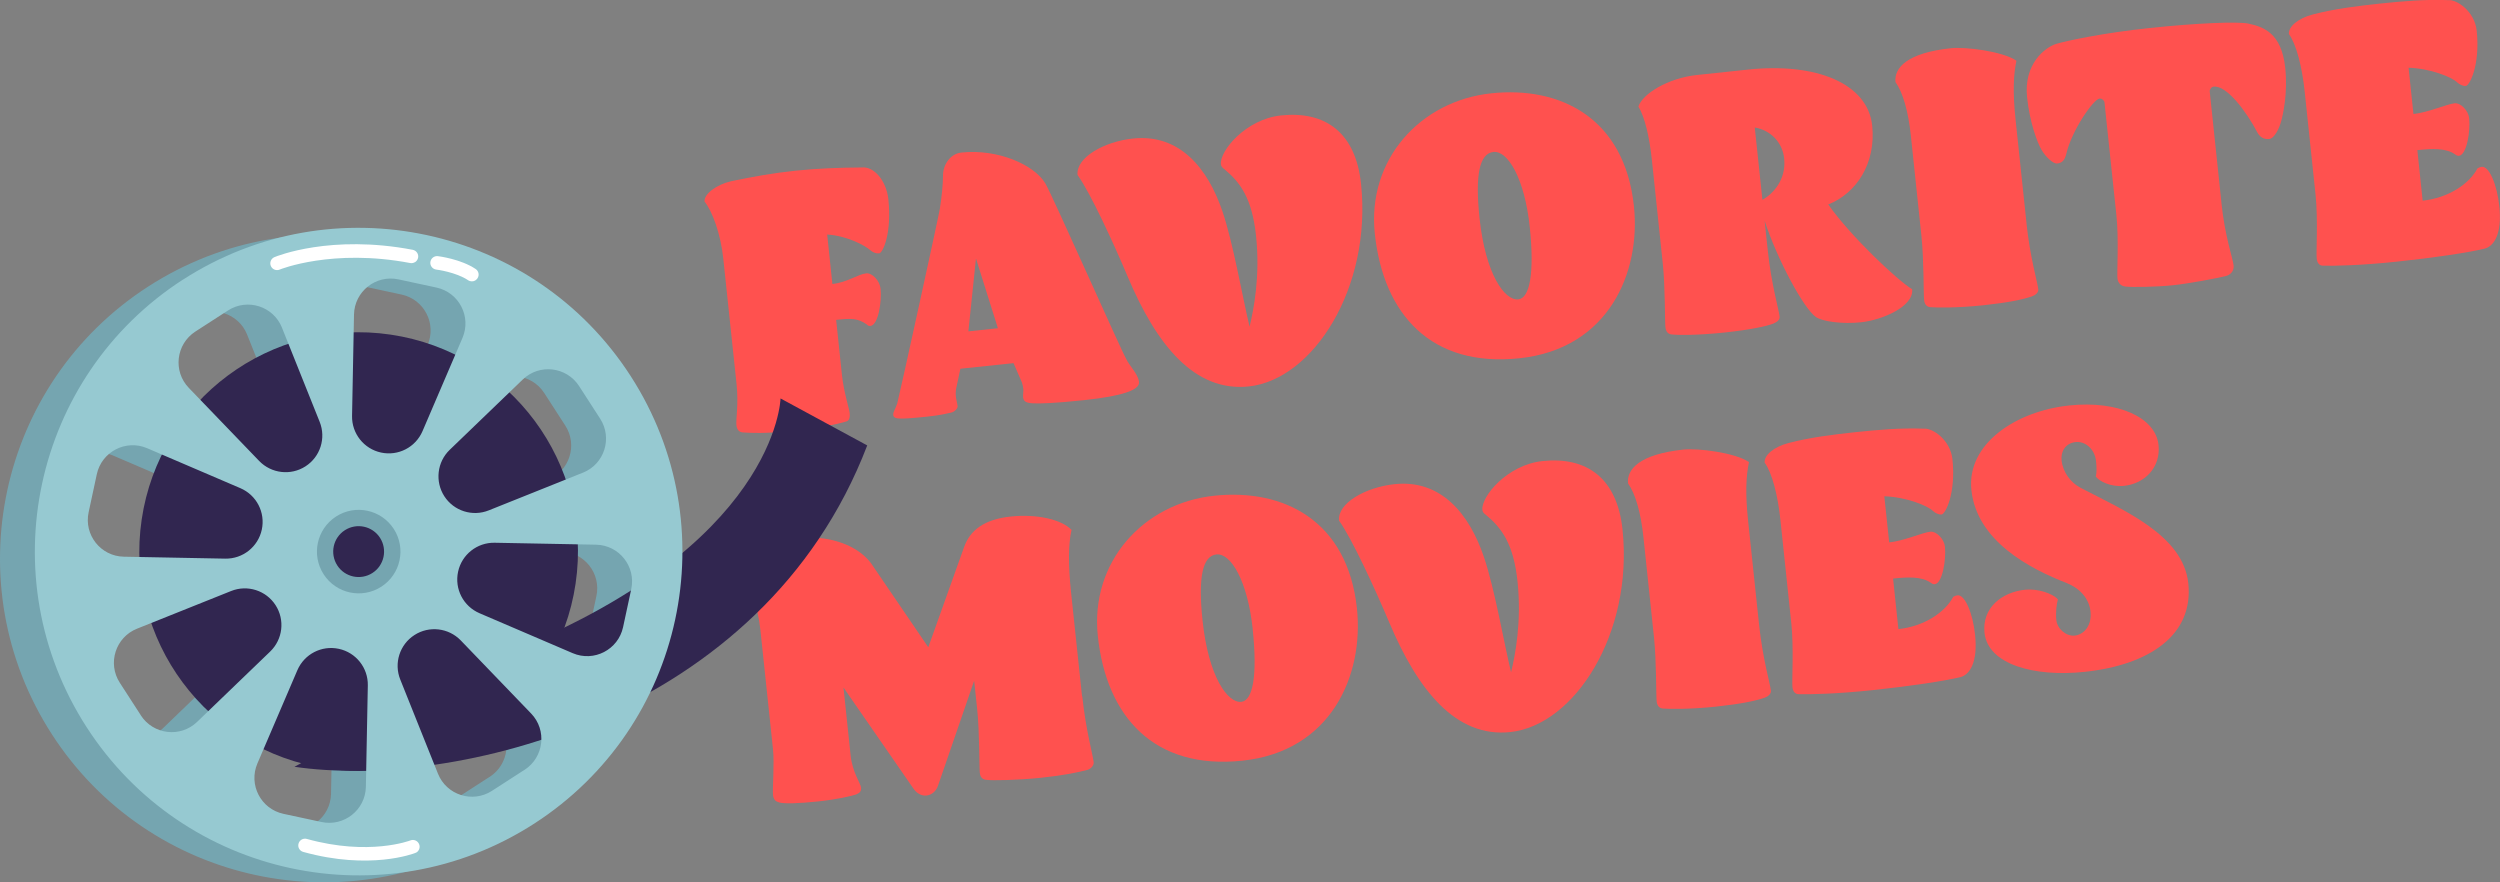 <svg id="e5BfDLYmkhg1" xmlns="http://www.w3.org/2000/svg" xmlns:xlink="http://www.w3.org/1999/xlink" viewBox="0 0 385.31 135.99" shape-rendering="geometricPrecision" text-rendering="geometricPrecision">
<rect x="0" y="0" width="385.31" height="135.99" fill="#808080" stroke="none"/>
<style><![CDATA[
#e5BfDLYmkhg20_tr {animation: e5BfDLYmkhg20_tr__tr 3000ms linear infinite normal forwards}@keyframes e5BfDLYmkhg20_tr__tr { 0% {transform: translate(49.905px,86.085px) rotate(0deg)} 50% {transform: translate(49.905px,86.085px) rotate(180deg)} 100% {transform: translate(49.905px,86.085px) rotate(360deg)}} #e5BfDLYmkhg23_tr {animation: e5BfDLYmkhg23_tr__tr 3000ms linear infinite normal forwards}@keyframes e5BfDLYmkhg23_tr__tr { 0% {transform: translate(55.275px,85.015px) rotate(0deg)} 50% {transform: translate(55.275px,85.015px) rotate(180deg)} 100% {transform: translate(55.275px,85.015px) rotate(360deg)}}
]]></style>
<g><g><g><path d="M113.5,65.53c-.1-.91.35-3.2.02-6.33l-2.05-19.4c-.4-3.75-1.68-7.24-2.88-8.73-.12-1.14,1.8-2.61,4.1-3.14c3.21-.68,6.54-1.27,9.9-1.62s6.74-.48,10.24-.5c1.82-.19,3.77,1.96,4.09,4.92.55,5.23-.85,8.26-1.42,8.32-.46.05-.93-.13-1.31-.44-.89-.83-3.81-2.3-6.7-2.46l.8,7.62c2.33-.25,3.93-1.51,5.23-1.64.91-.1,2.08,1.16,2.2,2.36.2,1.93-.33,5.61-1.58,5.75-.23.02-.41-.07-.54-.23-1.43-1-2.46-.95-4.73-.71l.9,8.53c.27,2.56,1.11,5.12,1.19,5.86.07.68-.11,1.16-.5,1.26-1.73.53-4.78,1.08-8.76,1.5-3.64.38-6.07.29-7.28.19-.52-.06-.85-.43-.92-1.11Z" fill="#ff514f" stroke-width="0"/><path d="M148.18,23.51c5.63-.59,11.18,1.87,12.92,4.74c1.05,1.73,11.61,25.58,12.46,27.04.52,1.15,1.86,2.33,1.99,3.59.13,1.19-2.42,2.15-8.45,2.79-4.61.49-6.9.55-7.94.49s-1.41-.31-1.48-.94c-.04-.34.08-.87.04-1.27-.04-.34-.14-.79-.22-1.01l-1.29-2.97-8.19.86-.54,2.53c-.16.65-.22,1.17-.16,1.74.05.46.24,1.18.27,1.47.04.4-.48.91-.99,1.02s-1.57.4-3.67.62c-2.67.28-3.65.33-4.34.29-.46,0-.88-.14-.92-.54-.05-.46.31-.84.62-1.79.33-1.19,6.39-28.86,6.56-29.97.31-1.99.48-3.67.49-5.17c0-1.61,1.09-3.34,2.85-3.52h-.01Zm2.24,16.33l-1.17,11.23l4.55-.48-3.38-10.75Z" fill="#ff514f" stroke-width="0"/><path d="M174.64,21.35c7.17-.76,11.53,4.59,13.78,11.26c1.68,5,3.05,13.08,4.17,17.74.64-2.66,1.65-7.77,1-13.97-.61-5.8-2.42-8.26-4.88-10.3-.31-.2-.51-.46-.54-.75-.22-2.05,3.81-6.96,9.27-7.54c6.83-.72,11.5,2.64,12.33,10.55c1.69,16.04-7.4,30.17-17.3,31.22-8.42.89-14.26-6.49-18.63-16.84-2.23-5.29-5.8-13.02-7.76-15.75-.28-2.67,4.06-5.15,8.55-5.62h.01Z" fill="#ff514f" stroke-width="0"/><path d="M234.17,55.22c-13.54,1.43-20.96-6.71-22.28-19.22-1.2-11.38,6.99-20.47,17.97-21.62c10.58-1.12,20.53,3.76,21.97,17.41c1.07,10.18-3.89,21.98-17.66,23.43Zm1.6-20.25c-.79-7.45-3.37-11.78-5.59-11.55-2.16.23-2.85,3.52-2.15,10.18.92,8.7,3.88,12.76,5.98,12.54c1.76-.19,2.51-4,1.76-11.17Z" fill="#ff514f" stroke-width="0"/><path d="M281.77,31.51c3.52,4.98,10.67,11.7,12.94,13.07.28,2.67-4.62,4.74-7.86,5.09-2.96.31-5.99-.12-6.99-.82-1.86-1.3-5.93-8.81-7.89-14.82l.49,4.61c.56,5.29,1.7,9.03,1.82,10.16.05.51-.43.85-.98,1.08-1.05.4-3.47.94-7.51,1.37-4.21.44-7.2.41-8.19.29-.52-.06-.85-.43-.92-1.11-.1-.91-.02-6.15-.41-9.85L254.6,24.71c-.39-3.7-1.11-6.67-2.08-8.29.6-1.91,4.48-4.39,9.09-4.87l7.85-.83c10.47-1.1,18.4,2.14,19.09,8.63.61,5.8-2.41,10.44-6.77,12.16h-.01ZM270.45,19.65l1.18,11.15c1.63-.92,3.7-3.09,3.35-6.39-.27-2.56-2.19-4.37-4.53-4.76Z" fill="#ff514f" stroke-width="0"/><path d="M312.33,34.44c.56,5.29,1.7,9.03,1.82,10.16.05.51-.48.91-.98,1.08-1.44.5-3.7.96-7.51,1.37-4.21.44-7.21.36-8.19.29-.52-.06-.85-.43-.92-1.11-.1-.91-.02-6.15-.41-9.85l-1.63-15.47c-.39-3.7-1.22-6.66-2.37-8.26-.23-2.22,1.83-4.51,8.54-5.22c2.28-.24,7.99.48,10.1,1.93-.46,2.18-.58,4.83-.13,9.1l1.69,15.99-.01-.01Z" fill="#ff514f" stroke-width="0"/><path d="M342.37,31.27c.56,5.29,1.76,8.5,1.88,9.64.1.91-.54,1.44-1.1,1.61-1.46.38-5.91,1.2-8.3,1.45-2.5.26-6.29.32-7.28.19-.58-.05-1.14-.46-1.22-1.25-.1-.91.23-6.01-.16-9.7l-1.85-17.52c-.21-.38-.46-.53-.74-.5-.97.1-4.31,4.94-5.14,8.54-.24,1-.66,1.39-1.4,1.47-.63.07-1.78-1.02-2.41-2.1s-1.81-4.12-2.23-8.11c-.54-5.12,2.75-7.71,4.54-8.24c1.51-.45,7.19-1.68,14.35-2.43c7.17-.76,13.58-1.03,15.23-.68c2.3.5,5.1,1.42,5.67,6.82.41,3.93-.34,7.17-.63,8.24-.25.95-.99,2.63-1.84,2.72-.91.1-1.48-.36-1.83-1.01-1.66-3.16-4.68-7.27-6.73-7.06-.28.03-.49.22-.62.64l1.82,17.29-.01-.01Z" fill="#ff514f" stroke-width="0"/><path d="M371.98,17.57c2.33-.25,5.07-1.51,6.33-1.65.97-.1,2.13,1.16,2.25,2.29.21,1.99-.38,5.68-1.57,5.8-.23.02-.41-.07-.6-.22-1.43-1-3.55-.89-5.82-.65l.82,7.79c3.98-.42,7.2-2.6,8.45-4.98.22-.14.44-.22.66-.24c1.14-.12,2.36,2.74,2.71,6.1.44,4.15-.79,6.12-2.25,6.51-2.47.6-7.79,1.4-13.48,2s-9.65.67-11.44.63c-.58,0-.91-.42-.98-1.11-.1-.91.22-6.06-.17-9.76L355.2,14.04c-.39-3.7-1.28-7.23-2.42-8.78-.12-1.14,1.41-2.45,3.71-3.04c3.36-.87,6.82-1.29,10.24-1.66c3.53-.37,7-.68,10.58-.54c1.31-.14,4.09,1.7,4.41,4.71.55,5.23-1.06,8.45-1.69,8.52-.34.04-.94-.19-1.32-.55-.84-.83-4.14-2.15-7.49-2.26l.75,7.11.01.02Z" fill="#ff514f" stroke-width="0"/><path d="M166.8,107.3c.56,5.29,1.64,9.03,1.76,10.17.05.51-.41,1.02-.97,1.19-1.46.38-3.59.84-7.12,1.21-3.64.38-7.55.45-8.48.32-.58-.05-.91-.42-.98-1.1-.1-.91-.02-6.15-.41-9.85l-.46-4.32-5.55,16.12c-.3.95-1.05,1.49-1.79,1.57s-1.53-.3-2.08-1.16L130,105.96l1.1,10.47c.28,2.62,1.55,4.32,1.61,4.95.06.57-.2.83-.75,1.06-.66.24-2.97.77-5.87,1.08-3.07.32-5.14.37-5.96.17-.59-.17-.91-.42-.99-1.16-.1-.91.23-4.91,0-7.02L117.2,97.13c-.39-3.7-1.68-7.24-2.82-8.73-.23-2.22,5.51-5.01,10.06-5.49c2.1-.22,7.18.45,9.78,3.86l8.85,12.99l5.51-15.42c.93-2.63,3.11-4.3,7.21-4.73c3.98-.42,7.81.44,9.36,2.06-.51,2.24-.52,5.4-.07,9.67l1.69,15.99.03-.03Z" fill="#ff514f" stroke-width="0"/><path d="M191.48,117.24c-13.54,1.43-20.96-6.71-22.28-19.22-1.2-11.38,6.99-20.47,17.97-21.62c10.58-1.12,20.53,3.76,21.97,17.41c1.07,10.18-3.9,21.98-17.66,23.43ZM193.08,97c-.79-7.45-3.37-11.78-5.59-11.55-2.16.23-2.85,3.52-2.15,10.18.92,8.71,3.88,12.76,5.98,12.54c1.76-.19,2.51-4,1.75-11.17h.01Z" fill="#ff514f" stroke-width="0"/><path d="M214.94,74.62c7.17-.76,11.53,4.59,13.78,11.26c1.68,5,3.05,13.08,4.17,17.74.64-2.66,1.65-7.77,1-13.97-.61-5.8-2.42-8.26-4.88-10.3-.31-.2-.51-.46-.54-.75-.22-2.05,3.81-6.96,9.27-7.54c6.83-.72,11.5,2.64,12.33,10.55c1.69,16.04-7.4,30.17-17.3,31.22-8.42.89-14.26-6.49-18.63-16.84-2.23-5.29-5.8-13.02-7.76-15.75-.28-2.67,4.06-5.14,8.55-5.62h.01Z" fill="#ff514f" stroke-width="0"/><path d="M271.12,96.3c.56,5.29,1.7,9.03,1.82,10.16.05.51-.48.91-.98,1.08-1.44.5-3.7.96-7.51,1.37-4.21.44-7.21.36-8.2.29-.52-.06-.85-.43-.92-1.11-.1-.91-.02-6.15-.41-9.85l-1.63-15.47c-.39-3.7-1.22-6.66-2.37-8.26-.23-2.22,1.83-4.51,8.54-5.22c2.28-.24,7.99.48,10.1,1.93-.46,2.18-.58,4.83-.13,9.1l1.69,15.99v-.01Z" fill="#ff514f" stroke-width="0"/><path d="M291.17,83.6c2.33-.25,5.08-1.51,6.33-1.65.97-.1,2.14,1.16,2.26,2.29.21,1.99-.38,5.68-1.57,5.8-.23.02-.41-.07-.6-.22-1.43-1-3.55-.89-5.82-.65l.82,7.79c3.98-.42,7.2-2.6,8.45-4.97.22-.14.44-.22.66-.24c1.14-.12,2.36,2.74,2.71,6.1.44,4.15-.79,6.12-2.25,6.51-2.47.6-7.79,1.4-13.48,2s-9.65.67-11.44.63c-.58,0-.91-.42-.98-1.1-.1-.91.22-6.06-.17-9.76L274.4,80.09c-.39-3.7-1.28-7.23-2.42-8.78-.12-1.14,1.41-2.45,3.71-3.04c3.36-.87,6.82-1.29,10.24-1.66c3.53-.37,7-.68,10.58-.54c1.31-.14,4.09,1.7,4.41,4.71.55,5.23-1.06,8.45-1.69,8.52-.34.04-.94-.19-1.32-.55-.84-.83-4.14-2.15-7.49-2.26l.75,7.11Z" fill="#ff514f" stroke-width="0"/><path d="M320.59,75.15c6.82,3.54,15.9,7.35,16.68,14.75.84,7.96-5.98,12.59-15.99,13.65-7.74.82-14.9-1.13-15.42-6.02-.4-3.81,2.62-6.26,6.26-6.64c1.88-.2,4.2.54,5.05,1.48-.21.77-.36,2.05-.24,3.19.14,1.37,1.53,2.54,2.84,2.4c1.37-.14,2.66-1.49,2.43-3.71-.22-2.05-1.71-3.62-3.68-4.39-5.7-2.22-13.86-6.48-14.68-14.33-.75-7.11,6.83-12.17,15.08-13.04c7.57-.8,13.31,1.87,13.76,6.08.37,3.47-2.13,5.98-5.32,6.31-2.05.22-3.88-.74-4.35-1.44.17-.59.13-1.51.04-2.36-.2-1.93-1.71-3.1-3.13-2.95-1.54.16-2.33,1.4-2.18,2.82.19,1.82,1.4,3.42,2.86,4.19l-.01.01Z" fill="#ff514f" stroke-width="0"/></g><g><g id="e5BfDLYmkhg20_tr" transform="translate(49.905,86.085) rotate(0)"><path d="M22.83,44.17C-0.32,59.12,-6.96,90.01,7.99,113.16s45.84,29.79,68.99,14.84s29.79-45.84,14.84-68.99-45.84-29.79-68.99-14.84ZM48.89,65.19l.3-15.63c.07-3.56,3.37-6.17,6.85-5.42L61.9,45.4c3.48.75,5.41,4.49,4.01,7.76L59.75,67.53c-1.07,2.49-3.74,3.87-6.39,3.3s-4.52-2.93-4.47-5.64ZM16.34,111.33l-3.25-5.03c-1.93-2.99-.65-7,2.65-8.32l14.51-5.81c2.51-1.01,5.39-.09,6.85,2.18c1.47,2.27,1.12,5.27-.83,7.15L25.01,112.34c-2.56,2.47-6.74,1.98-8.68-1.01h.01Zm34.98-4.61l-.3,15.63c-.07,3.56-3.37,6.17-6.85,5.42l-5.86-1.26c-3.48-.75-5.41-4.49-4.01-7.76l6.16-14.37c1.07-2.49,3.74-3.87,6.39-3.3s4.52,2.93,4.47,5.64ZM34.98,82.71c-.57,2.65-2.93,4.52-5.64,4.47l-15.63-.3c-3.56-.07-6.17-3.37-5.42-6.85l1.26-5.86c.75-3.48,4.49-5.41,7.76-4.01l14.37,6.16c2.49,1.07,3.87,3.74,3.3,6.39Zm40.5,37.01l-5.03,3.25c-2.99,1.93-7,.65-8.32-2.65l-5.81-14.51c-1.01-2.51-.09-5.39,2.18-6.85c2.27-1.47,5.27-1.12,7.15.83l10.84,11.26c2.47,2.56,1.98,6.74-1.01,8.68v-.01ZM38.09,51.58L43.9,66.09c1.01,2.51.09,5.39-2.18,6.85-2.27,1.47-5.27,1.12-7.15-.83L23.73,60.85c-2.47-2.56-1.98-6.74,1.01-8.68l5.03-3.25c2.99-1.93,7-.65,8.32,2.65v.01ZM91.92,91.87l-1.26,5.86c-.75,3.48-4.49,5.41-7.76,4.01L68.53,95.58c-2.49-1.07-3.87-3.74-3.3-6.39s2.93-4.52,5.64-4.47l15.63.3c3.56.07,6.17,3.37,5.42,6.85ZM84.47,73.92L69.96,79.73c-2.51,1.01-5.39.09-6.85-2.18-1.47-2.27-1.12-5.27.83-7.15L75.2,59.56c2.56-2.47,6.74-1.98,8.68,1.01l3.25,5.03c1.93,2.99.65,7-2.65,8.32h-.01Z" transform="translate(-49.905,-86.085)" fill="#75a5b0" stroke-width="0"/></g><path d="M45.38,118.18c24.04,3.53,72.12-7.34,88.28-49.53L120.3,61.41c0,0-.49,23.06-43.32,39.65l-31.6,17.12Z" fill="#312650" stroke-width="0"/><circle r="33.81" transform="matrix(.146-.989 0.989 0.146 55.274 85.012)" fill="#312650" stroke-width="0"/><g id="e5BfDLYmkhg23_tr" transform="translate(55.275,85.015) rotate(0)"><path d="M28.2,43.09c-23.15,14.96-29.79,45.85-14.84,69s45.84,29.79,68.99,14.84s29.79-45.84,14.84-68.99-45.84-29.79-68.99-14.84v-.01ZM54.26,64.11l.3-15.63c.07-3.56,3.37-6.17,6.85-5.42l5.86,1.26c3.48.75,5.41,4.49,4.01,7.76L65.12,66.45c-1.07,2.49-3.74,3.87-6.39,3.3s-4.52-2.93-4.47-5.64ZM21.71,110.25l-3.25-5.03c-1.93-2.99-.65-7,2.65-8.32l14.51-5.81c2.51-1.01,5.39-.09,6.85,2.18c1.47,2.27,1.12,5.27-.83,7.15L30.38,111.26c-2.56,2.47-6.74,1.98-8.68-1.01h.01Zm34.98-4.61l-.3,15.63c-.07,3.56-3.37,6.17-6.85,5.42l-5.86-1.26c-3.48-.75-5.41-4.49-4.01-7.76l6.16-14.37c1.07-2.49,3.74-3.87,6.39-3.3s4.52,2.93,4.47,5.64ZM40.35,81.63c-.57,2.65-2.93,4.52-5.64,4.47l-15.63-.3c-3.56-.07-6.17-3.37-5.42-6.85l1.26-5.86c.75-3.48,4.49-5.41,7.76-4.01l14.37,6.16c2.49,1.07,3.87,3.74,3.3,6.39Zm40.5,37.01l-5.03,3.25c-2.99,1.93-7,.65-8.32-2.65l-5.81-14.51c-1.01-2.51-.09-5.39,2.18-6.85c2.27-1.47,5.27-1.12,7.15.83l10.84,11.26c2.47,2.56,1.98,6.74-1.01,8.68v-.01ZM43.46,50.51l5.81,14.51c1.01,2.51.09,5.39-2.18,6.85-2.27,1.47-5.27,1.12-7.15-.83L29.1,59.78c-2.47-2.56-1.98-6.74,1.01-8.68l5.03-3.25c2.99-1.93,7-.65,8.32,2.65v.01ZM97.29,90.8l-1.26,5.86c-.75,3.48-4.49,5.41-7.76,4.01L73.9,94.51c-2.49-1.07-3.87-3.74-3.3-6.39s2.93-4.52,5.64-4.47l15.63.3c3.56.07,6.17,3.37,5.42,6.85ZM89.84,72.85L75.33,78.66c-2.51,1.01-5.39.09-6.85-2.18s-1.12-5.27.83-7.15L80.57,58.49c2.56-2.47,6.74-1.98,8.68,1.01l3.25,5.03c1.93,2.99.65,7-2.65,8.32h-.01Z" transform="translate(-55.275,-85.015)" fill="#96c9d1" stroke-width="0"/></g><path d="M51.79,79.61c-2.98,1.93-3.84,5.91-1.91,8.9s5.91,3.84,8.9,1.91c2.98-1.93,3.84-5.91,1.91-8.9-1.93-2.98-5.91-3.84-8.9-1.91Z" fill="#75a5b0" stroke-width="0"/><path d="M53.15,81.72c-1.82,1.17-2.34,3.6-1.17,5.42s3.6,2.34,5.42,1.17s2.34-3.6,1.17-5.42-3.6-2.34-5.42-1.17Z" fill="#312650" stroke-width="0"/><path d="M63.98,40.39c-.22.14-.49.2-.76.15-11.97-2.28-20.04.97-20.12,1.01-.53.22-1.14-.03-1.36-.56s.03-1.14.56-1.36c.35-.15,8.69-3.54,21.31-1.13.56.11.94.65.83,1.22-.06.29-.23.53-.46.68v-.01Z" fill="#fff" stroke-width="0"/><path d="M64.19,131.37c-.06.04-.12.07-.18.09-.28.11-7.01,2.69-17.28-.16-.55-.15-.88-.73-.72-1.28.15-.55.73-.88,1.28-.72c9.61,2.67,15.9.25,15.96.23.53-.21,1.14.05,1.35.59.19.47,0,.99-.4,1.26l-.01-.01Z" fill="#fff" stroke-width="0"/><path d="M73.3,43.2c-.34.22-.79.23-1.15-.01-1.88-1.26-4.88-1.64-4.91-1.64-.57-.07-.98-.59-.91-1.16s.59-.98,1.16-.91c.14.02,3.52.44,5.82,1.98.48.32.6.97.28,1.44-.08.12-.18.22-.3.29l.01.01Z" fill="#fff" stroke-width="0"/></g></g></g></svg>
